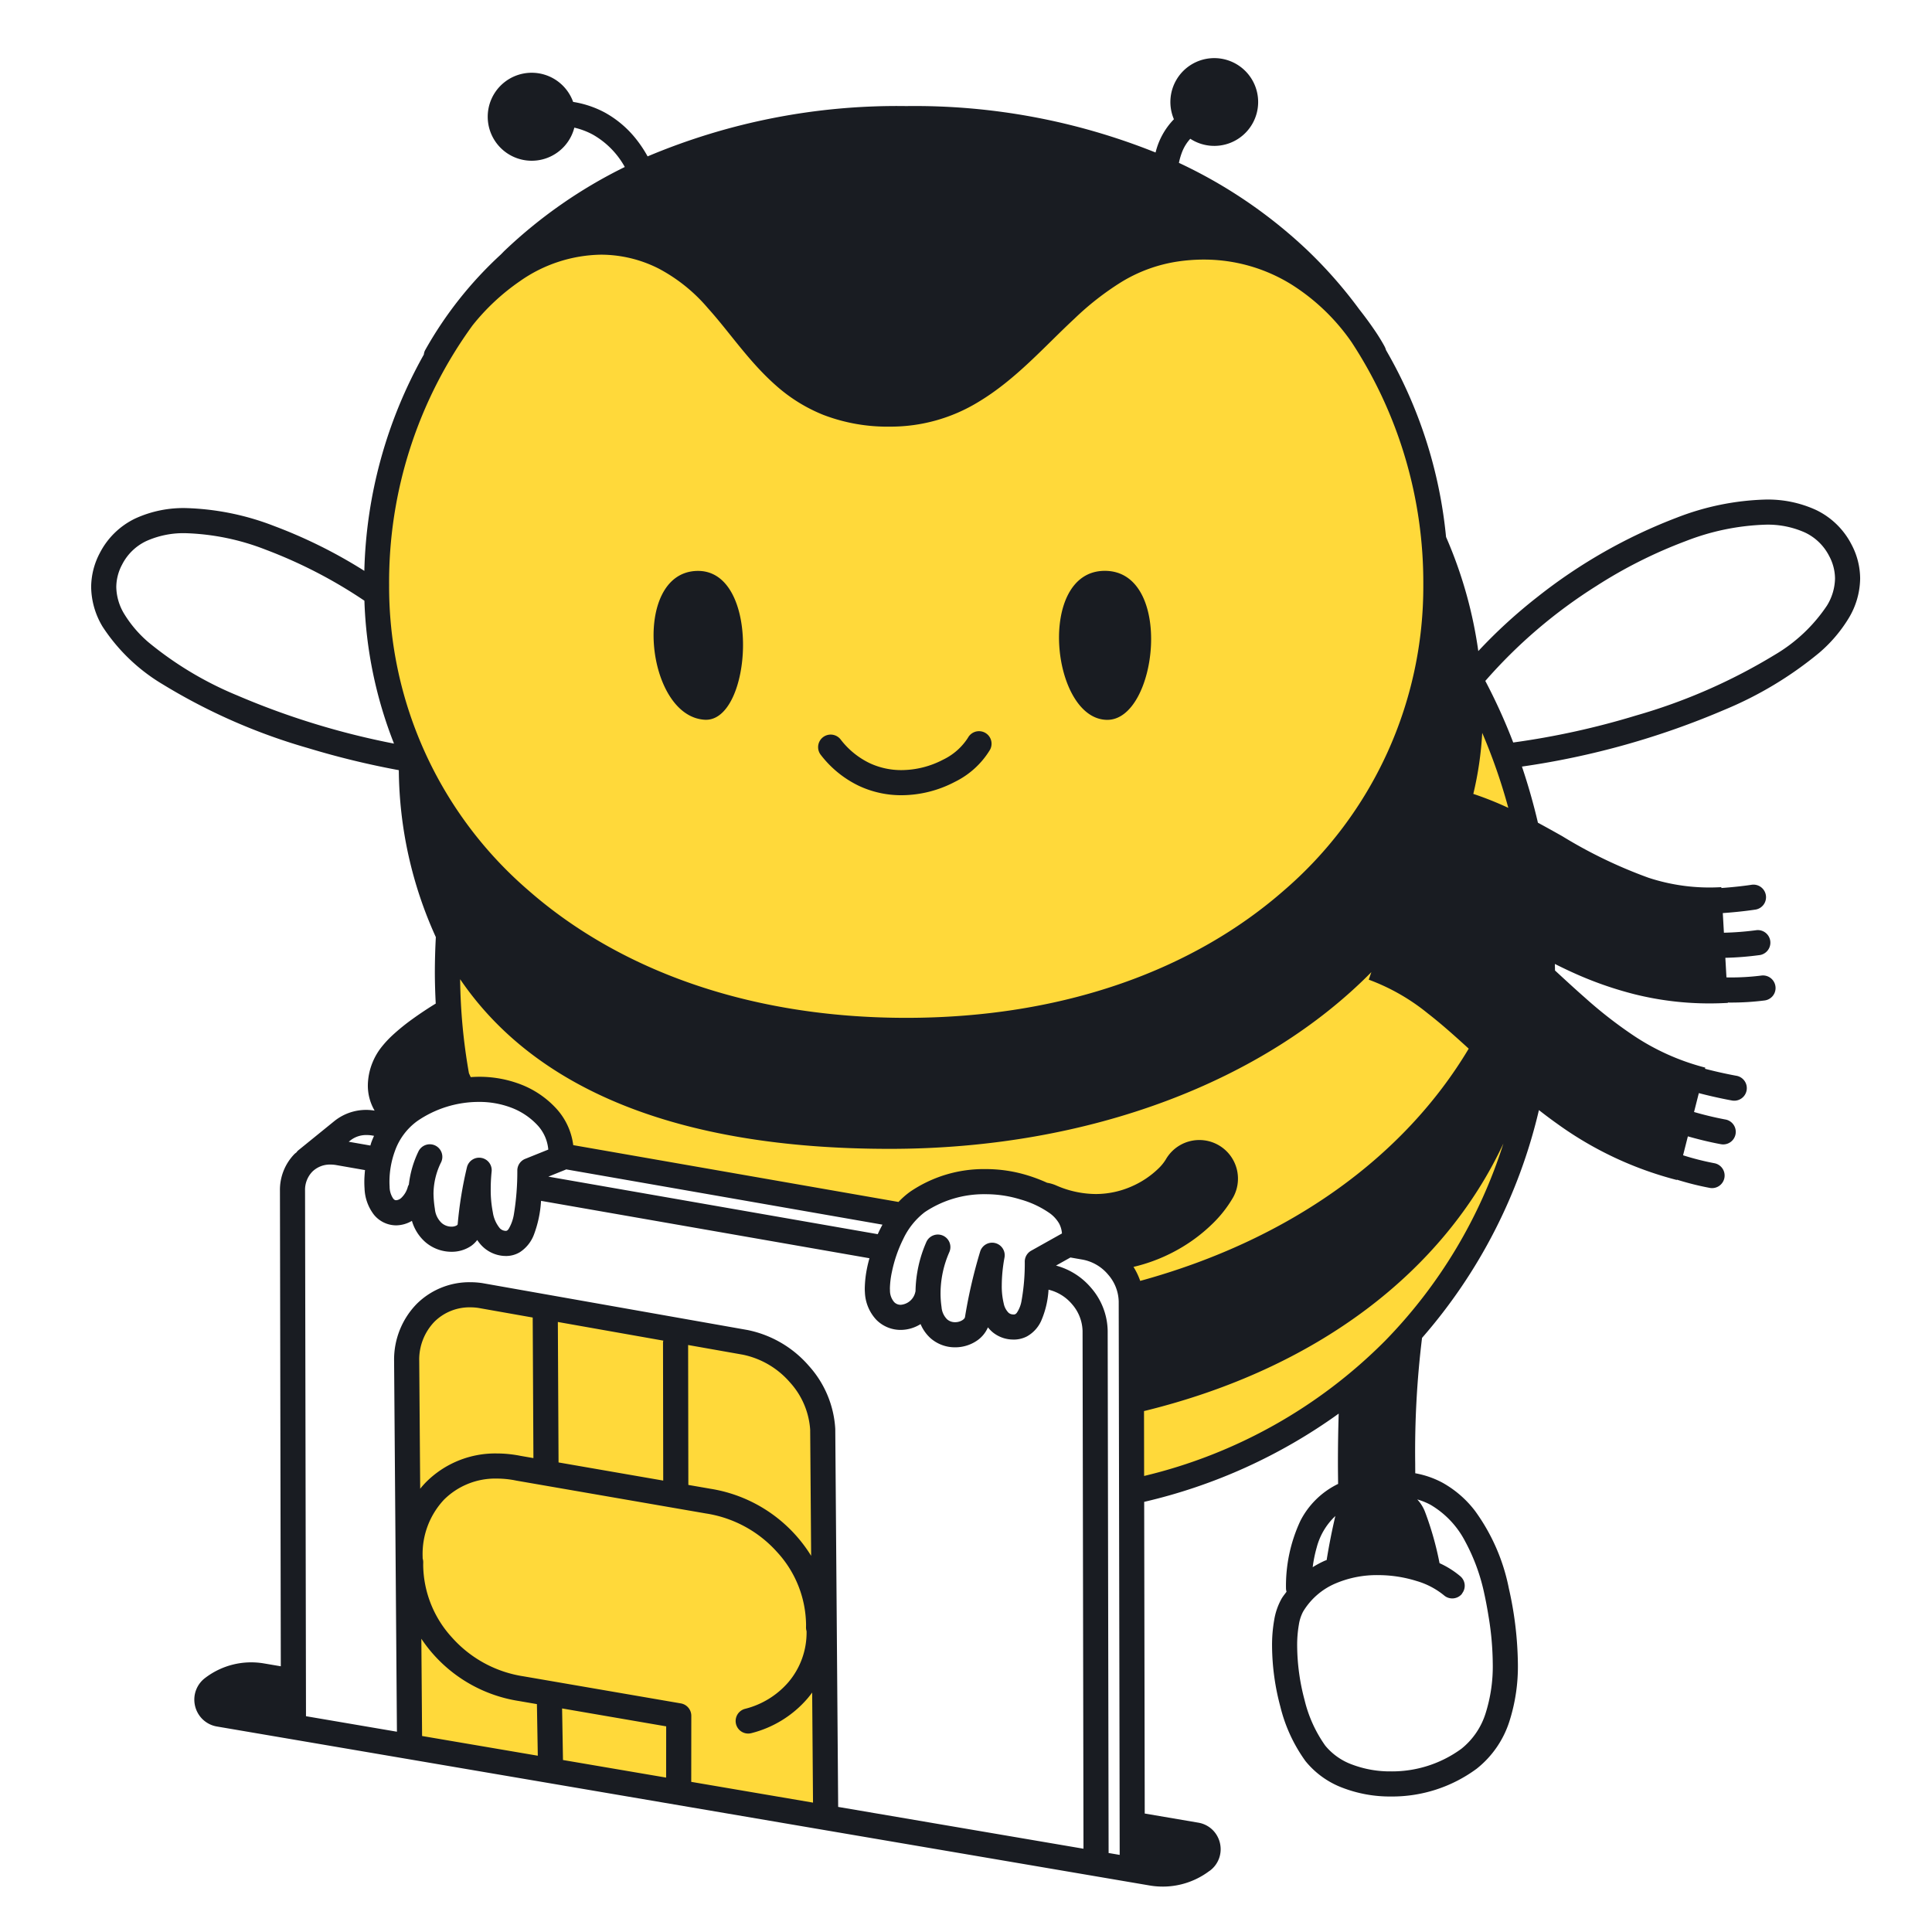 <svg xmlns="http://www.w3.org/2000/svg" width="200" height="200" fill="none"><g fill="#FFD93A"><path d="M148.457 64.44c.112-1.286.183-2.583.183-3.897 0-25.473-19.549-48.262-54.829-48.262S38.982 35.07 38.982 60.543a42.564 42.564 0 0 0 8.788 26.115 66.702 66.702 0 0 0-1.454 13.94 60.458 60.458 0 0 0 1.268 12.342 11.23 11.23 0 0 1 5.927.557c2.236.895 4.879 3.05 4.553 6.384 0 0 33.948 6.652 35.52 5.536 3.013-2.143 8.779-3.647 12.458-2.487 2.398.756 5.529 2.179 5.204 5.513 0 0 5.504.974 5.504 4.724l.083 20.833c24.834-4.417 42.843-26.035 42.843-53.402 0-13.334-3.85-26.054-11.219-36.158ZM85.169 147.966a10.08 10.08 0 0 0-8.032-9.007l-27.448-4.854a6.549 6.549 0 0 0-7.06 3.875 6.551 6.551 0 0 0-.531 2.818l.298 39.162.006.807 43.072 7.168-.007-.806-.298-39.163Z"/></g><g fill="#191C22"><path d="M188.329 67.573a14.82 14.82 0 0 0 3.048-3.578 8.13 8.13 0 0 0 1.185-4.105 7.603 7.603 0 0 0-.892-3.518 8.02 8.02 0 0 0-3.679-3.582 11.943 11.943 0 0 0-5.249-1.075c-3.125.091-6.212.72-9.125 1.857a54.496 54.496 0 0 0-14.456 8.218 53.123 53.123 0 0 0-6.128 5.61 45.125 45.125 0 0 0-3.338-11.812 47.727 47.727 0 0 0-6.218-19.352l-.006-.025a1.356 1.356 0 0 0-.06-.176c-.049-.115-.076-.162-.122-.252a20.368 20.368 0 0 0-1.083-1.732c-.39-.57-.885-1.252-1.484-2.013a46.867 46.867 0 0 0-5.369-6.118 50.221 50.221 0 0 0-13.311-9.06 6.76 6.76 0 0 1 .382-1.26c.194-.454.462-.871.794-1.236a4.543 4.543 0 1 0-1.695-2.02 7.492 7.492 0 0 0-1.899 3.443 66.955 66.955 0 0 0-25.813-4.806 66.446 66.446 0 0 0-26.771 5.208c-.34-.62-.73-1.21-1.168-1.765a10.774 10.774 0 0 0-3.266-2.777 10.373 10.373 0 0 0-3.276-1.097 4.554 4.554 0 1 0 .125 2.663 7.675 7.675 0 0 1 1.907.717 8.686 8.686 0 0 1 3.267 3.268c.019.032.03.058.047.09a49.984 49.984 0 0 0-12.408 8.632c-.149.142-.287.293-.434.437a39.988 39.988 0 0 0-7.847 9.935c-.06.13-.098.27-.112.413a48.071 48.071 0 0 0-6.159 22.39 50.945 50.945 0 0 0-9.334-4.64 27.273 27.273 0 0 0-9.125-1.858 11.944 11.944 0 0 0-5.249 1.075 8.015 8.015 0 0 0-3.678 3.582 7.607 7.607 0 0 0-.893 3.518 8.135 8.135 0 0 0 1.185 4.105 19.077 19.077 0 0 0 6.238 5.973 61.085 61.085 0 0 0 15.028 6.592c3.087.936 6.225 1.7 9.397 2.286a42.487 42.487 0 0 0 3.833 17.283 69.848 69.848 0 0 0-.102 3.587c0 1.106.035 2.201.091 3.291a37.7 37.7 0 0 0-2.4 1.595 21.674 21.674 0 0 0-2.095 1.702 10.84 10.84 0 0 0-1.037 1.107 6.558 6.558 0 0 0-1 1.669 6.476 6.476 0 0 0-.496 2.41c-.002.913.24 1.81.701 2.599a5.247 5.247 0 0 0-4.19 1.101l.008-.007-3.76 3.05a1.285 1.285 0 0 0-.145.175c-.066.06-.143.105-.205.168a5.323 5.323 0 0 0-1.508 3.799v.011l.088 49.225-1.738-.295a7.848 7.848 0 0 0-6.112 1.517 2.798 2.798 0 0 0-1.102 2.225c0 .642.216 1.265.613 1.768a2.794 2.794 0 0 0 1.733 1.02l96.559 16.458a8.017 8.017 0 0 0 6.178-1.506l.003.004.001-.001.072-.052a2.76 2.76 0 0 0 1.087-2.197c0-.634-.213-1.249-.605-1.746a2.757 2.757 0 0 0-1.713-1.007l-5.542-.945-.057-32.264a56.2 56.2 0 0 0 20.137-9.135c-.054 1.694-.08 3.425-.08 5.203 0 .677.013 1.384.018 2.074a8.599 8.599 0 0 0-3.9 3.813 15.906 15.906 0 0 0-1.494 7.031c.005.108.024.214.056.317-.17.233-.352.451-.505.705a6.72 6.72 0 0 0-.772 2.221c-.156.889-.23 1.79-.222 2.693.016 2.121.304 4.232.859 6.28a16.17 16.17 0 0 0 2.6 5.633 9.026 9.026 0 0 0 3.876 2.778c1.585.601 3.267.902 4.962.888 3.199.03 6.32-.981 8.893-2.882a10.21 10.21 0 0 0 3.387-4.92c.611-1.925.905-3.936.871-5.955a36.908 36.908 0 0 0-.932-7.772 20.306 20.306 0 0 0-3.497-8.026 10.927 10.927 0 0 0-3.39-2.937 9.502 9.502 0 0 0-2.805-.969c-.002-.323-.005-.653-.005-.972a96.528 96.528 0 0 1 .708-13.043 54.85 54.85 0 0 0 12.099-23.58c.627.489 1.269.975 1.943 1.451a36.832 36.832 0 0 0 12.33 5.784l.009-.034c1.127.354 2.275.641 3.436.859a1.302 1.302 0 0 0 1.487-1.069 1.298 1.298 0 0 0-1.057-1.495l-.015-.003a27.957 27.957 0 0 1-3.211-.815l.497-1.96c1.964.562 3.407.81 3.441.816a1.299 1.299 0 0 0 .434-2.563l-.079-.014a34.642 34.642 0 0 1-3.157-.76l.496-1.955c1.958.51 3.422.762 3.447.767a1.3 1.3 0 0 0 .438-2.563l-.08-.014a45.67 45.67 0 0 1-3.166-.71l.03-.119a24.241 24.241 0 0 1-7.518-3.381 45.213 45.213 0 0 1-4.967-3.884c-1.009-.885-2.029-1.828-3.073-2.79-.001-.226-.012-.451-.014-.677.592.295 1.194.588 1.822.873a37.7 37.7 0 0 0 6.476 2.276c2.52.623 5.107.938 7.703.936.629 0 1.266-.018 1.911-.055l-.002-.036.188.003a27.36 27.36 0 0 0 3.63-.22c.17-.024.333-.081.48-.169a1.29 1.29 0 0 0 .623-1.307 1.305 1.305 0 0 0-.513-.856 1.287 1.287 0 0 0-.46-.216 1.28 1.28 0 0 0-.508-.024l-.008.001c-1.076.133-2.16.197-3.244.191-.108 0-.225-.004-.336-.005l-.115-2.028a32.023 32.023 0 0 0 3.605-.29 1.301 1.301 0 0 0-.396-2.57l-.069.01c-1.09.143-2.188.227-3.288.253l-.115-2.033c1.953-.134 3.364-.359 3.392-.363a1.297 1.297 0 0 0 1.066-1.488 1.3 1.3 0 0 0-1.48-1.079l-.077.012c-.307.047-1.501.215-3.049.323l-.005-.09a20.236 20.236 0 0 1-7.548-.976 49.011 49.011 0 0 1-8.933-4.308c-.811-.456-1.644-.922-2.504-1.385a63.194 63.194 0 0 0-1.655-5.812 83.316 83.316 0 0 0 20.988-5.89 38.41 38.41 0 0 0 9.79-5.893Zm-34.89 8.293a59.151 59.151 0 0 1 2.701 7.764 34.171 34.171 0 0 0-3.623-1.446c.498-2.074.806-4.189.922-6.318ZM48.914 33.688a22.763 22.763 0 0 1 4.912-4.584 14.973 14.973 0 0 1 8.39-2.74c2.073.005 4.117.497 5.966 1.436a17.259 17.259 0 0 1 5.107 4.11c2.248 2.49 4.21 5.496 7.002 7.964a16.726 16.726 0 0 0 4.961 3.082 18.537 18.537 0 0 0 6.879 1.209 17.417 17.417 0 0 0 9.2-2.584c3.861-2.327 6.794-5.716 9.896-8.593a29.316 29.316 0 0 1 4.853-3.79 15.627 15.627 0 0 1 5.762-2.115c.917-.14 1.844-.211 2.772-.212 3.186-.005 6.31.876 9.024 2.545a21.52 21.52 0 0 1 6.271 5.995 45.37 45.37 0 0 1 7.431 25.132 41.484 41.484 0 0 1-14.429 31.637c-9.259 8.112-22.642 13.185-39.1 13.187-16.459-.002-29.842-5.075-39.1-13.187a41.49 41.49 0 0 1-14.43-31.637 45.208 45.208 0 0 1 8.633-26.855ZM24.509 71.97a35.96 35.96 0 0 1-9.117-5.463c-.99-.84-1.842-1.83-2.522-2.936a5.54 5.54 0 0 1-.832-2.799c.008-.812.215-1.61.601-2.324a5.392 5.392 0 0 1 2.507-2.438 9.385 9.385 0 0 1 4.11-.813 24.76 24.76 0 0 1 8.234 1.7 49.564 49.564 0 0 1 10.234 5.288 44.182 44.182 0 0 0 3.063 14.793A79.988 79.988 0 0 1 24.51 71.97Zm67.586 46.959c20.863 0 38.846-7.107 49.867-18.294l-.271.78a21.436 21.436 0 0 1 6.119 3.496c1.362 1.055 2.758 2.298 4.231 3.646-6.66 11.153-18.443 19.768-34.007 24.041a7.106 7.106 0 0 0-.695-1.45 17.581 17.581 0 0 0 5.083-2.074 16.963 16.963 0 0 0 3.1-2.398c.839-.81 1.56-1.734 2.143-2.744a4 4 0 0 0-6.98-3.908c-.217.35-.478.67-.777.952a9.32 9.32 0 0 1-2.679 1.805 9.226 9.226 0 0 1-3.796.824 10.33 10.33 0 0 1-4.136-.906 3.927 3.927 0 0 0-.9-.259 16.654 16.654 0 0 0-1.965-.749 14.704 14.704 0 0 0-4.407-.667 13.55 13.55 0 0 0-7.802 2.338 8.451 8.451 0 0 0-1.211 1.064l-33.67-5.882a6.889 6.889 0 0 0-1.786-3.821 9.735 9.735 0 0 0-3.563-2.433 11.92 11.92 0 0 0-5.264-.787c-.064-.133-.123-.27-.185-.404a59.49 59.49 0 0 1-.911-9.732c7.638 11.225 22.25 17.562 44.462 17.562Zm10.937 9.756a1.297 1.297 0 0 0-1.566.874 52.313 52.313 0 0 0-1.57 6.78c-.008.063-.052.172-.243.307-.232.151-.503.23-.78.228a1.233 1.233 0 0 1-.825-.295 1.987 1.987 0 0 1-.58-1.273 9.871 9.871 0 0 1-.103-1.429c.006-1.47.318-2.922.913-4.266a1.298 1.298 0 0 0-1.669-1.721c-.32.125-.577.371-.715.686a13.225 13.225 0 0 0-1.12 5.111c-.003.009-.01.015-.013.024a1.677 1.677 0 0 1-1.516 1.361.92.92 0 0 1-.676-.274 1.836 1.836 0 0 1-.44-1.21l-.007-.202a9.041 9.041 0 0 1 .204-1.699 13.927 13.927 0 0 1 1.186-3.444 7.546 7.546 0 0 1 2.218-2.762 10.985 10.985 0 0 1 6.295-1.857 12.104 12.104 0 0 1 3.625.546 9.978 9.978 0 0 1 3.062 1.452c.375.279.69.63.927 1.033.169.32.269.672.295 1.032l-3.186 1.785a1.293 1.293 0 0 0-.665 1.105 21.861 21.861 0 0 1-.345 4.142c-.076.42-.237.819-.473 1.174a.51.51 0 0 1-.161.146.337.337 0 0 1-.171.034l-.062-.002a.757.757 0 0 1-.458-.167 1.888 1.888 0 0 1-.512-.987 7.546 7.546 0 0 1-.198-1.858c.004-.67.051-1.338.141-2.001.035-.267.07-.486.096-.635l.031-.168.008-.041.001-.008a1.298 1.298 0 0 0-.948-1.521Zm-46.267-6.88 1.784-.718c.02-.009.037-.023.057-.033l32.746 5.722c-.175.326-.34.655-.488.986l-34.1-5.957Zm-6.922-1.938a1.298 1.298 0 0 0-1.501.953 40.506 40.506 0 0 0-.963 5.914l-.01.037a.37.37 0 0 1-.16.118 1.13 1.13 0 0 1-.477.095 1.558 1.558 0 0 1-1.007-.377 2.262 2.262 0 0 1-.706-1.462 10.93 10.93 0 0 1-.143-1.604c.016-1.13.29-2.242.8-3.251a1.302 1.302 0 0 0-.64-1.716 1.304 1.304 0 0 0-1.72.626 10.64 10.64 0 0 0-.992 3.43 1.249 1.249 0 0 0-.094.185v-.001c-.107.44-.334.841-.656 1.159a.89.89 0 0 1-.564.275c-.11-.01-.159-.011-.301-.166a2.196 2.196 0 0 1-.376-1.243 7.236 7.236 0 0 1-.017-.505 9.318 9.318 0 0 1 .573-3.201 6.506 6.506 0 0 1 2.31-3.084 11.244 11.244 0 0 1 6.365-1.979 9.321 9.321 0 0 1 3.464.634 7.166 7.166 0 0 1 2.6 1.764 4.225 4.225 0 0 1 1.13 2.536l-2.391.962a1.297 1.297 0 0 0-.814 1.178c.009 1.53-.11 3.059-.357 4.569a4.328 4.328 0 0 1-.527 1.481.665.665 0 0 1-.19.202l-.102.025-.038-.002a.878.878 0 0 1-.599-.273 3.378 3.378 0 0 1-.721-1.641c-.155-.799-.23-1.61-.22-2.423a17.746 17.746 0 0 1 .08-1.661l.01-.094.002-.024a1.296 1.296 0 0 0-1.048-1.436Zm-13.607-1.782.008-.007a2.642 2.642 0 0 1 1.71-.58c.203 0 .405.018.604.054l.163.028a10.42 10.42 0 0 0-.265.636c-.047.124-.075.245-.117.369l-2.238-.391.135-.109Zm7.458 61.625-.077-10.068a14.88 14.88 0 0 0 10.165 6.456v.001l1.799.31.092 5.342-11.979-2.041Zm-.297-38.895a5.648 5.648 0 0 1 1.579-3.995 5.158 5.158 0 0 1 3.696-1.486c.277 0 .554.019.829.058l5.644.998.074 14.551-1.303-.226v.001a12.572 12.572 0 0 0-2.478-.254 10.12 10.12 0 0 0-7.35 2.983 9.46 9.46 0 0 0-.59.669l-.1-13.299Zm27.86 12.904-.023-14.484 5.66 1.001a8.792 8.792 0 0 1 4.885 2.871 8.072 8.072 0 0 1 2.09 4.9l.1 13.051a15.016 15.016 0 0 0-10.496-6.953v-.002l-2.217-.384Zm-2.623-14.758.022 14.308-10.835-1.878-.073-14.541 10.922 1.932a1.194 1.194 0 0 0-.036.179ZM58.28 182.196l-.092-5.338 10.775 1.854-.006 5.304-10.677-1.82Zm13.277 2.262.007-6.84a1.304 1.304 0 0 0-1.08-1.282l-16.262-2.799-.032-.005a12.411 12.411 0 0 1-7.386-4.003 11.295 11.295 0 0 1-2.996-7.486c0-.093.002-.187.004-.28.004-.12-.01-.239-.039-.355l-.019-.076-.003-.197a8.224 8.224 0 0 1 2.197-5.875 7.523 7.523 0 0 1 5.49-2.198c.67.002 1.338.071 1.995.208l.038.007 19.557 3.388.034.006a12.405 12.405 0 0 1 7.386 4.002 11.295 11.295 0 0 1 2.995 7.486c0 .093-.001.187-.004.281-.003.12.01.24.04.357l.018.071v.029a7.93 7.93 0 0 1-1.898 5.26 8.723 8.723 0 0 1-4.465 2.74 1.299 1.299 0 1 0 .638 2.52 11.309 11.309 0 0 0 5.802-3.57c.175-.204.341-.418.501-.637l.088 11.397-12.606-2.149Zm15.21 2.593-.3-39.094v-.038a10.646 10.646 0 0 0-2.735-6.527 11.377 11.377 0 0 0-6.352-3.71l-.018-.003-27.447-4.854-.046-.007a8.573 8.573 0 0 0-1.198-.084 7.748 7.748 0 0 0-5.535 2.248 8.252 8.252 0 0 0-2.34 5.797v.029l.294 38.458-9.414-1.605-.097-54.398v-.006a2.713 2.713 0 0 1 .75-1.964 2.603 2.603 0 0 1 1.885-.738c.202.001.403.019.602.054l2.97.519c-.043.43-.07.841-.071 1.206 0 .246.008.476.023.687.03.987.37 1.94.97 2.723a2.978 2.978 0 0 0 2.3 1.104 3.276 3.276 0 0 0 1.634-.466 4.629 4.629 0 0 0 1.39 2.199 4.157 4.157 0 0 0 2.7 1.003 3.58 3.58 0 0 0 2.06-.619c.232-.169.438-.371.61-.601.148.223.315.432.502.623a3.504 3.504 0 0 0 2.237 1.025h.006l.23.009a2.778 2.778 0 0 0 1.447-.4 3.75 3.75 0 0 0 1.451-1.82c.407-1.086.652-2.226.727-3.383l.008-.106 33.994 5.94c-.082.31-.167.623-.226.916a11.511 11.511 0 0 0-.257 2.218c0 .132.004.26.013.385a4.41 4.41 0 0 0 1.189 2.86 3.533 3.533 0 0 0 2.521 1.041 3.91 3.91 0 0 0 2.054-.603c.233.56.588 1.061 1.039 1.468.703.61 1.605.943 2.535.937a4 4 0 0 0 2.253-.685 3.192 3.192 0 0 0 1.146-1.383c.145.185.31.354.489.506a3.37 3.37 0 0 0 1.912.751l.26.01c.474.003.942-.108 1.364-.323a3.467 3.467 0 0 0 1.49-1.623 9.41 9.41 0 0 0 .747-3.065l.012-.153a4.56 4.56 0 0 1 2.431 1.5 4.37 4.37 0 0 1 1.091 2.776l.095 53.594-25.396-4.328Zm27.989 4.77c0-.012.007-.023.007-.035l-.003-1.42-.093-52.585a6.96 6.96 0 0 0-1.713-4.459 7.184 7.184 0 0 0-3.637-2.31l1.494-.836 1.296.226a4.523 4.523 0 0 1 2.609 1.549 4.374 4.374 0 0 1 1.092 2.776l.1 56.609.001.682-1.153-.197Zm21.545-31.614a6.845 6.845 0 0 1 1.933-3.269 66.168 66.168 0 0 0-.9 4.556c-.071.03-.145.05-.215.081-.424.192-.834.412-1.229.659a13.46 13.46 0 0 1 .411-2.027Zm11.772-4.44a9.418 9.418 0 0 1 3.596 3.79 20.058 20.058 0 0 1 1.99 5.447c.157.709.298 1.478.427 2.268.28 1.633.428 3.287.444 4.944a16.084 16.084 0 0 1-.733 5.118 7.604 7.604 0 0 1-2.512 3.697 12.16 12.16 0 0 1-7.306 2.342 11.083 11.083 0 0 1-4.013-.709 6.449 6.449 0 0 1-2.775-1.956 13.68 13.68 0 0 1-2.14-4.713 22.176 22.176 0 0 1-.769-5.601c-.008-.744.052-1.486.178-2.219.071-.474.222-.933.446-1.357a7.198 7.198 0 0 1 3.285-2.874 10.891 10.891 0 0 1 4.461-.889c1.356 0 2.704.206 3.998.611a8.016 8.016 0 0 1 2.826 1.478 1.303 1.303 0 0 0 1.835-.114c.025-.028.033-.064.055-.094a1.29 1.29 0 0 0-.168-1.74v-.001a9.237 9.237 0 0 0-2.177-1.376 32.527 32.527 0 0 0-1.513-5.337 3.966 3.966 0 0 0-.792-1.26c.47.133.925.316 1.357.545Zm-4.698-16.957a52.262 52.262 0 0 1-24.936 13.981l-.011-6.717c17.92-4.377 30.998-14.434 37.204-27.7a51.5 51.5 0 0 1-12.257 20.436Zm13.273-61.947a59.084 59.084 0 0 0-2.889-6.374 52.03 52.03 0 0 1 11.492-9.826 48.7 48.7 0 0 1 9.257-4.649 24.763 24.763 0 0 1 8.233-1.699 9.389 9.389 0 0 1 4.111.812 5.397 5.397 0 0 1 2.507 2.44c.386.714.593 1.511.602 2.323a5.543 5.543 0 0 1-.833 2.798 16.629 16.629 0 0 1-5.405 5.098 58.611 58.611 0 0 1-14.368 6.286 81.624 81.624 0 0 1-12.707 2.791Z"/><path d="M114.611 74.518c5.243.035 6.937-15.425-.242-15.425-7.099 0-5.558 15.386.242 15.425ZM72.945 74.507c4.955.3 5.927-15.683-.864-15.403-6.714.277-5.265 15.031.864 15.403ZM84.97 78.147a10.936 10.936 0 0 0 3.971 3.217c1.375.637 2.873.964 4.388.957a11.97 11.97 0 0 0 5.523-1.385 8.748 8.748 0 0 0 3.628-3.311c.084-.15.137-.315.156-.485a1.294 1.294 0 0 0-1.152-1.44 1.299 1.299 0 0 0-1.283.675 6.264 6.264 0 0 1-2.562 2.261 9.383 9.383 0 0 1-4.31 1.085 7.718 7.718 0 0 1-3.287-.713 8.33 8.33 0 0 1-3.028-2.468 1.302 1.302 0 0 0-2.156.167 1.298 1.298 0 0 0 .111 1.44Z"/></g></svg>